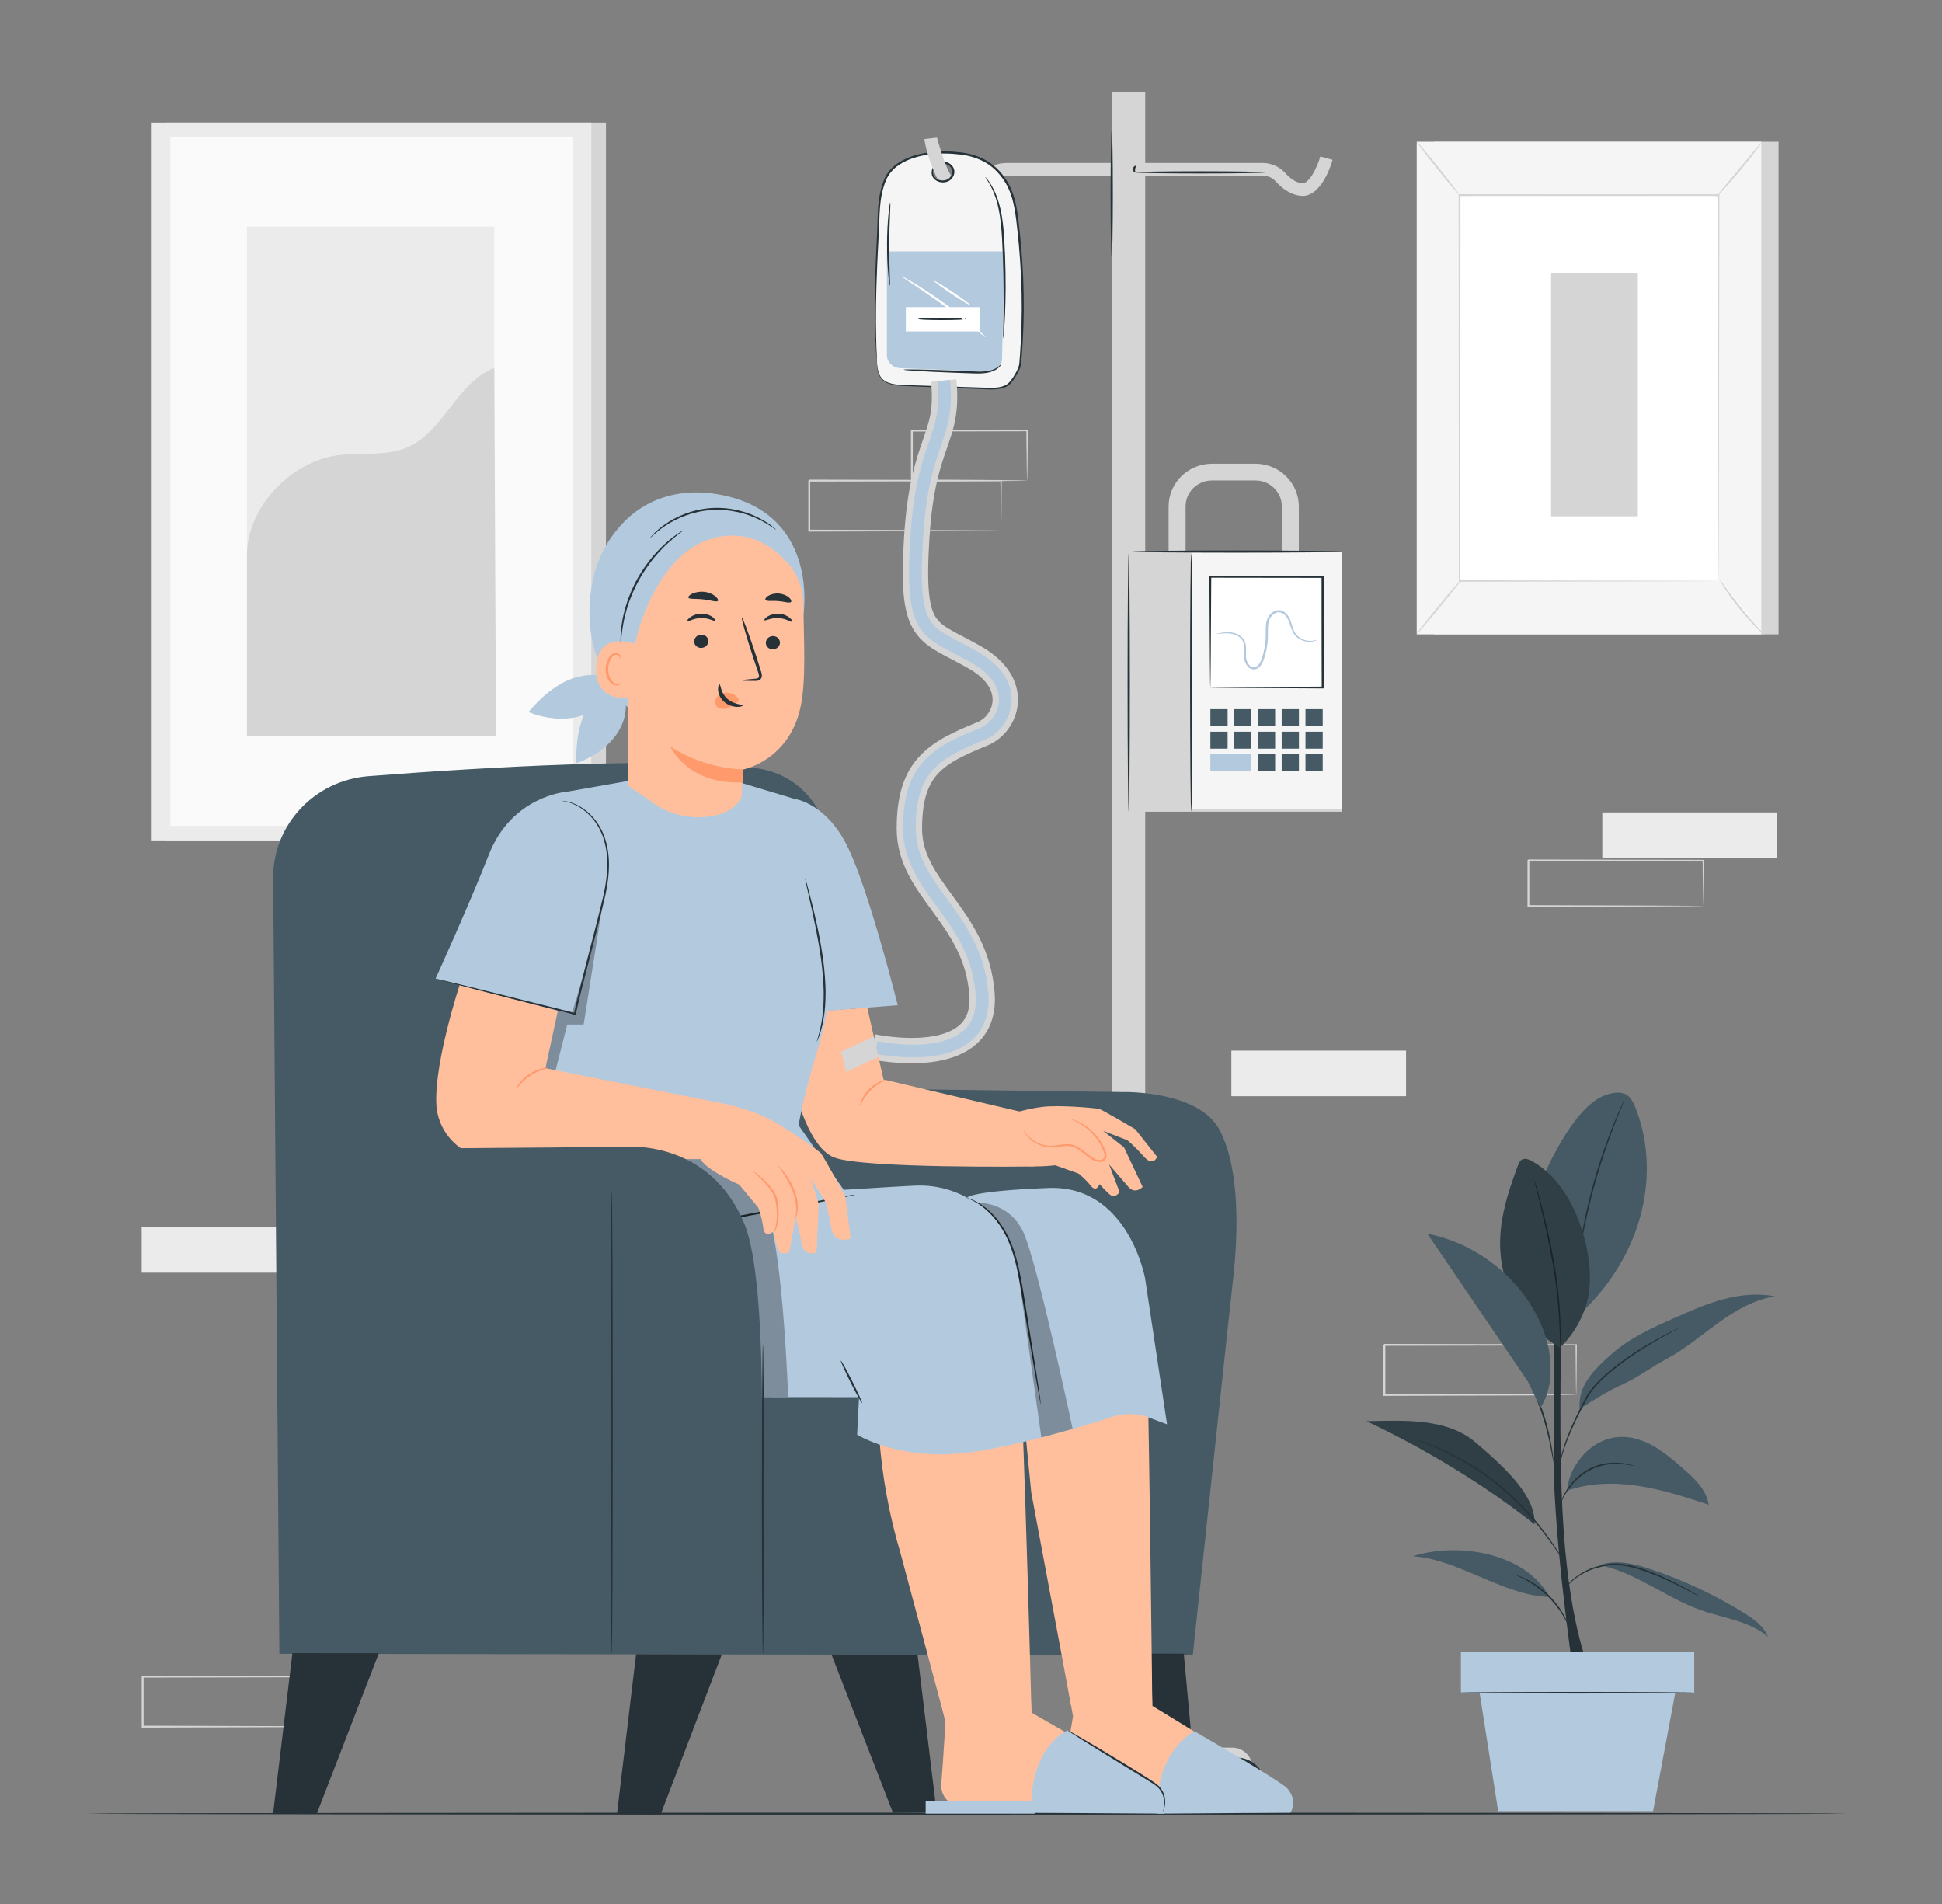 <svg width="153" height="150" viewBox="0 0 153 150" fill="none" xmlns="http://www.w3.org/2000/svg">
<rect x="0" y="0" width="153" height="150" fill="#808080" stroke="none"/>
<path d="M124.182 109.893C124.179 109.89 124.179 109.866 124.175 109.821C124.175 109.767 124.172 109.701 124.169 109.62C124.166 109.434 124.163 109.176 124.157 108.843C124.151 108.162 124.142 107.184 124.13 105.951L124.175 105.996C120.726 106.002 115.239 106.014 109.068 106.026C109.101 105.993 108.988 106.101 109.144 105.951V105.954V105.957V105.966V105.981V106.014V106.077V106.203V106.455C109.144 106.623 109.144 106.791 109.144 106.959C109.144 107.292 109.144 107.625 109.144 107.955C109.144 108.612 109.144 109.26 109.144 109.893L109.068 109.818C113.371 109.83 117.134 109.842 119.835 109.851C121.179 109.86 122.259 109.866 123.014 109.872C123.382 109.875 123.668 109.878 123.874 109.881C123.966 109.884 124.042 109.884 124.099 109.887C124.154 109.89 124.182 109.893 124.182 109.893C124.185 109.896 124.16 109.896 124.112 109.899C124.057 109.899 123.984 109.902 123.896 109.905C123.695 109.908 123.412 109.911 123.053 109.914C122.305 109.92 121.231 109.926 119.893 109.935C117.18 109.944 113.396 109.956 109.074 109.968H108.998V109.893C108.998 109.26 108.998 108.612 108.998 107.955C108.998 107.625 108.998 107.295 108.998 106.959C108.998 106.791 108.998 106.623 108.998 106.455V106.203V106.077V106.014V105.981V105.966V105.957V105.954V105.951C109.153 105.798 109.04 105.909 109.077 105.876C115.248 105.888 120.735 105.9 124.185 105.906H124.233V105.951C124.221 107.196 124.212 108.183 124.206 108.87C124.2 109.197 124.197 109.452 124.194 109.635C124.191 109.716 124.191 109.779 124.188 109.83C124.185 109.875 124.185 109.896 124.182 109.893Z" fill="#D5D5D5"/>
<path d="M26.349 136.032C26.346 136.029 26.346 136.005 26.343 135.96C26.343 135.906 26.339 135.84 26.336 135.759C26.333 135.573 26.33 135.315 26.324 134.982C26.318 134.301 26.309 133.323 26.297 132.09L26.343 132.135C22.893 132.141 17.406 132.153 11.235 132.165C11.268 132.132 11.155 132.24 11.311 132.09V132.093V132.096V132.105V132.12V132.153V132.216V132.342V132.594C11.311 132.762 11.311 132.93 11.311 133.098C11.311 133.431 11.311 133.764 11.311 134.094C11.311 134.751 11.311 135.399 11.311 136.032L11.235 135.957C15.539 135.972 19.301 135.981 22.002 135.99C23.346 135.999 24.426 136.005 25.181 136.011C25.549 136.014 25.834 136.017 26.041 136.02C26.133 136.023 26.209 136.023 26.266 136.026C26.321 136.029 26.346 136.029 26.349 136.032C26.352 136.035 26.327 136.035 26.279 136.038C26.224 136.038 26.151 136.041 26.063 136.044C25.862 136.047 25.579 136.05 25.22 136.053C24.469 136.059 23.398 136.065 22.06 136.074C19.347 136.083 15.563 136.095 11.241 136.107H11.165V136.032C11.165 135.399 11.165 134.751 11.165 134.094C11.165 133.764 11.165 133.434 11.165 133.098C11.165 132.93 11.165 132.762 11.165 132.594V132.342V132.216V132.153V132.12V132.105V132.096V132.093V132.09C11.32 131.937 11.207 132.048 11.244 132.015C17.415 132.027 22.902 132.039 26.352 132.045H26.4V132.09C26.388 133.335 26.379 134.322 26.373 135.009C26.367 135.336 26.364 135.591 26.361 135.774C26.358 135.855 26.358 135.918 26.355 135.969C26.352 136.011 26.349 136.032 26.349 136.032Z" fill="#D5D5D5"/>
<path d="M78.87 41.805C78.867 41.802 78.867 41.778 78.864 41.733C78.864 41.679 78.86 41.613 78.857 41.532C78.854 41.346 78.851 41.088 78.845 40.755C78.839 40.074 78.83 39.096 78.818 37.863L78.864 37.908C75.414 37.914 69.927 37.926 63.755 37.938C63.789 37.905 63.676 38.013 63.831 37.863V37.866V37.869V37.878V37.893V37.926V37.989V38.115V38.367C63.831 38.535 63.831 38.703 63.831 38.871C63.831 39.204 63.831 39.537 63.831 39.867C63.831 40.524 63.831 41.172 63.831 41.805L63.755 41.73C68.059 41.745 71.822 41.754 74.523 41.763C75.867 41.772 76.947 41.778 77.701 41.784C78.07 41.787 78.356 41.79 78.562 41.793C78.654 41.796 78.73 41.796 78.787 41.799C78.842 41.802 78.87 41.802 78.87 41.805C78.873 41.808 78.848 41.808 78.8 41.811C78.745 41.811 78.672 41.814 78.584 41.817C78.383 41.82 78.1 41.823 77.741 41.826C76.993 41.832 75.919 41.838 74.581 41.847C71.868 41.856 68.084 41.868 63.762 41.88H63.685V41.805C63.685 41.172 63.685 40.524 63.685 39.867C63.685 39.537 63.685 39.207 63.685 38.871C63.685 38.703 63.685 38.535 63.685 38.367V38.115V37.989V37.926V37.893V37.878V37.869V37.866V37.863C63.841 37.71 63.728 37.821 63.765 37.788C69.936 37.8 75.423 37.812 78.873 37.818H78.921V37.863C78.909 39.108 78.9 40.095 78.894 40.782C78.888 41.109 78.885 41.364 78.882 41.547C78.879 41.628 78.879 41.691 78.876 41.742C78.873 41.784 78.873 41.805 78.87 41.805Z" fill="#D5D5D5"/>
<path d="M80.919 37.863C80.916 37.86 80.916 37.836 80.913 37.788C80.91 37.731 80.91 37.662 80.907 37.578C80.904 37.383 80.898 37.119 80.892 36.789C80.886 36.099 80.874 35.121 80.862 33.921L80.916 33.975C78.565 33.981 75.365 33.987 71.837 33.996C71.767 34.065 71.931 33.903 71.913 33.921V33.924V33.927V33.936V33.951V33.984V34.05V34.179V34.437C71.913 34.608 71.913 34.779 71.913 34.947C71.913 35.286 71.913 35.622 71.913 35.949C71.913 36.609 71.91 37.248 71.91 37.86L71.837 37.788C74.459 37.803 76.713 37.815 78.331 37.821C79.128 37.83 79.767 37.836 80.223 37.842C80.436 37.845 80.603 37.848 80.734 37.851C80.853 37.857 80.916 37.86 80.919 37.863C80.922 37.866 80.865 37.869 80.755 37.872C80.63 37.875 80.466 37.878 80.259 37.881C79.809 37.887 79.174 37.893 78.386 37.902C76.755 37.911 74.483 37.923 71.843 37.935H71.77V37.863C71.77 37.251 71.767 36.612 71.767 35.952C71.767 35.622 71.767 35.286 71.767 34.95C71.767 34.782 71.767 34.611 71.767 34.44V34.182V34.053V33.987V33.954V33.939V33.93V33.927V33.924C71.749 33.939 71.913 33.78 71.846 33.849C75.371 33.858 78.571 33.864 80.925 33.87H80.98V33.924C80.968 35.139 80.959 36.126 80.95 36.825C80.944 37.152 80.941 37.413 80.935 37.602C80.925 37.776 80.922 37.866 80.919 37.863Z" fill="#D5D5D5"/>
<path d="M24.926 96.672H11.162V100.263H24.926V96.672Z" fill="#EBEBEB"/>
<path d="M110.777 82.77H97.013V86.361H110.777V82.77Z" fill="#EBEBEB"/>
<path d="M47.741 9.66H13.102V66.21H47.741V9.66Z" fill="#D5D5D5"/>
<path d="M46.588 9.66H11.95V66.21H46.588V9.66Z" fill="#EBEBEB"/>
<path d="M45.113 10.806H13.425V65.064H45.113V10.806Z" fill="#FAFAFA"/>
<path d="M38.941 17.856H19.456V58.014H38.941V17.856Z" fill="#EBEBEB"/>
<path d="M19.456 43.803C19.411 40.053 22.83 36.39 26.598 35.865C28.393 35.616 30.303 35.967 31.979 35.289C34.975 34.077 35.927 30.153 38.941 28.989L39.078 58.014H19.456V43.803Z" fill="#D5D5D5"/>
<path d="M140.123 11.169H112.976V49.977H140.123V11.169Z" fill="#D5D5D5"/>
<path d="M138.763 11.169H111.616V49.977H138.763V11.169Z" fill="#F5F5F5"/>
<path d="M135.39 15.372H114.989V45.774H135.39V15.372Z" fill="white"/>
<path d="M135.39 45.774C135.39 45.774 135.387 45.723 135.387 45.624C135.387 45.525 135.384 45.381 135.384 45.192C135.381 44.811 135.378 44.25 135.375 43.524C135.372 42.066 135.366 39.945 135.356 37.26C135.347 31.899 135.338 24.309 135.323 15.369L135.39 15.435C129.157 15.438 122.25 15.438 114.992 15.441H114.989L115.062 15.369C115.056 26.838 115.05 37.413 115.047 45.771L114.989 45.714C121.204 45.726 126.295 45.738 129.839 45.744C131.612 45.75 132.996 45.756 133.942 45.759C134.41 45.762 134.772 45.765 135.019 45.765C135.262 45.771 135.39 45.774 135.39 45.774C135.39 45.774 135.271 45.777 135.031 45.78C134.788 45.783 134.429 45.783 133.966 45.786C133.023 45.789 131.643 45.795 129.878 45.801C126.326 45.807 121.222 45.819 114.992 45.831H114.935V45.774C114.932 37.416 114.926 26.841 114.919 15.372V15.3H114.992H114.995C122.256 15.303 129.161 15.303 135.393 15.306H135.46V15.372C135.448 24.33 135.435 31.935 135.426 37.308C135.417 39.984 135.411 42.102 135.408 43.557C135.405 44.277 135.402 44.832 135.399 45.21C135.396 45.393 135.396 45.534 135.396 45.633C135.393 45.729 135.39 45.774 135.39 45.774Z" fill="#D5D5D5"/>
<path d="M138.839 11.169C138.854 11.181 138.672 11.445 138.355 11.862C138.039 12.279 137.592 12.843 137.081 13.455C136.57 14.067 136.092 14.61 135.74 14.994C135.387 15.378 135.159 15.609 135.143 15.594C135.128 15.582 135.329 15.327 135.66 14.925C136.025 14.49 136.473 13.953 136.968 13.362C137.464 12.768 137.911 12.234 138.273 11.796C138.611 11.4 138.824 11.157 138.839 11.169Z" fill="#D5D5D5"/>
<path d="M135.493 45.675C136.506 47.265 137.701 48.741 139.052 50.064L135.493 45.675Z" fill="white"/>
<path d="M139.052 50.064C139.04 50.076 138.796 49.869 138.431 49.506C138.066 49.143 137.583 48.621 137.09 48.012C136.597 47.403 136.187 46.824 135.907 46.392C135.627 45.96 135.478 45.684 135.493 45.672C135.511 45.66 135.694 45.918 135.995 46.335C136.293 46.749 136.716 47.316 137.206 47.922C137.695 48.528 138.164 49.056 138.508 49.434C138.851 49.818 139.067 50.049 139.052 50.064Z" fill="#D5D5D5"/>
<path d="M111.613 49.947C112.8 48.504 113.983 47.061 115.169 45.621L111.613 49.947Z" fill="white"/>
<path d="M115.169 45.621C115.199 45.645 114.43 46.635 113.447 47.829C112.465 49.023 111.644 49.971 111.613 49.947C111.583 49.923 112.352 48.933 113.335 47.739C114.314 46.542 115.138 45.594 115.169 45.621Z" fill="#D5D5D5"/>
<path d="M111.616 11.169C111.649 11.145 112.422 12.054 113.34 13.203C114.262 14.352 114.983 15.303 114.949 15.327C114.919 15.351 114.143 14.442 113.225 13.293C112.306 12.144 111.585 11.193 111.616 11.169Z" fill="#D5D5D5"/>
<path d="M129.036 21.546H122.204V40.677H129.036V21.546Z" fill="#D5D5D5"/>
<path d="M140.001 64.005H126.237V67.596H140.001V64.005Z" fill="#EBEBEB"/>
<path d="M134.179 71.379C134.179 71.379 134.176 71.355 134.176 71.313C134.176 71.265 134.173 71.205 134.173 71.13C134.17 70.962 134.167 70.725 134.164 70.422C134.158 69.801 134.152 68.91 134.14 67.788L134.182 67.83C131.04 67.836 126.043 67.845 120.419 67.857C120.449 67.827 120.349 67.926 120.489 67.788V67.791V67.794V67.8V67.815V67.845V67.902V68.016V68.247C120.489 68.4 120.489 68.553 120.489 68.706C120.489 69.009 120.489 69.312 120.489 69.612C120.489 70.212 120.489 70.8 120.489 71.379L120.419 71.31C124.34 71.322 127.767 71.334 130.228 71.34C131.454 71.349 132.436 71.355 133.124 71.358C133.458 71.361 133.72 71.364 133.906 71.367C133.991 71.37 134.058 71.37 134.109 71.37C134.155 71.376 134.179 71.379 134.179 71.379C134.179 71.379 134.158 71.382 134.115 71.382C134.064 71.382 134 71.385 133.918 71.385C133.735 71.388 133.477 71.391 133.148 71.394C132.464 71.4 131.487 71.406 130.268 71.412C127.795 71.421 124.349 71.43 120.413 71.442H120.343V71.373C120.343 70.794 120.343 70.206 120.343 69.606C120.343 69.306 120.343 69.003 120.343 68.7C120.343 68.547 120.343 68.394 120.343 68.241V68.01V67.896V67.839V67.809V67.794V67.788V67.785V67.782C120.483 67.644 120.382 67.743 120.413 67.713C126.034 67.725 131.034 67.734 134.176 67.74H134.219V67.782C134.21 68.916 134.201 69.816 134.195 70.443C134.191 70.74 134.185 70.974 134.185 71.139C134.182 71.211 134.182 71.271 134.182 71.316C134.182 71.361 134.182 71.382 134.179 71.379Z" fill="#D5D5D5"/>
<path d="M145.494 142.884C145.494 142.926 114.457 142.962 76.184 142.962C37.895 142.962 6.867 142.926 6.867 142.884C6.867 142.842 37.895 142.806 76.184 142.806C114.46 142.806 145.494 142.839 145.494 142.884Z" fill="#263238"/>
<path d="M123.917 131.529C123.917 131.529 122.262 120.303 122.399 113.772C122.536 107.241 122.39 99.894 122.39 99.894H123.153C123.153 99.894 122.636 112.857 123.199 120.675C123.761 128.487 125.24 131.526 125.24 131.526H123.917" fill="#263238"/>
<path d="M128.847 87.264C128.695 86.88 128.507 86.481 128.154 86.259C127.67 85.956 127.035 86.082 126.496 86.271C124.191 87.075 122.15 91.314 121.216 93.543L124.276 103.713C129.796 98.661 130.754 92.031 128.847 87.264Z" fill="#455A64"/>
<path d="M127.974 86.673C127.977 86.676 127.962 86.721 127.929 86.805C127.889 86.901 127.841 87.024 127.78 87.177C127.646 87.498 127.457 87.963 127.232 88.539C126.782 89.694 126.207 91.308 125.693 93.126C125.182 94.947 124.829 96.621 124.613 97.839C124.504 98.448 124.422 98.943 124.37 99.285C124.343 99.444 124.321 99.576 124.306 99.678C124.291 99.768 124.279 99.816 124.276 99.813C124.273 99.813 124.273 99.765 124.282 99.675C124.294 99.57 124.306 99.438 124.324 99.279C124.361 98.934 124.431 98.436 124.528 97.824C124.723 96.6 125.064 94.917 125.575 93.09C126.089 91.266 126.679 89.652 127.15 88.503C127.387 87.927 127.588 87.468 127.734 87.153C127.804 87.006 127.862 86.886 127.904 86.793C127.947 86.715 127.971 86.67 127.974 86.673Z" fill="#263238"/>
<path d="M122.913 106.152C120.045 104.589 118.353 101.649 118.198 98.421C118.089 96.165 118.791 93.951 119.588 91.833C119.658 91.65 119.74 91.452 119.914 91.356C120.154 91.221 120.455 91.341 120.696 91.476C122.779 92.646 124.041 94.878 124.714 97.149C125.161 98.661 125.392 100.254 125.185 101.814C124.978 103.371 124.072 105.069 122.913 106.152Z" fill="#455A64"/>
<path d="M122.913 106.152C122.91 106.152 122.904 106.104 122.901 106.017C122.898 105.915 122.898 105.786 122.895 105.627C122.895 105.288 122.88 104.799 122.852 104.193C122.798 102.984 122.636 101.316 122.32 99.495C122.001 97.674 121.614 96.042 121.331 94.863C121.192 94.287 121.076 93.813 120.991 93.468C120.954 93.315 120.927 93.189 120.903 93.087C120.884 93 120.875 92.952 120.881 92.952C120.884 92.952 120.903 92.994 120.927 93.081C120.957 93.18 120.994 93.303 121.039 93.456C121.134 93.783 121.265 94.257 121.417 94.842C121.724 96.015 122.125 97.647 122.442 99.474C122.758 101.301 122.907 102.975 122.937 104.19C122.956 104.796 122.956 105.288 122.94 105.627C122.934 105.786 122.928 105.915 122.925 106.017C122.922 106.104 122.919 106.152 122.913 106.152Z" fill="#263238"/>
<g opacity="0.3">
<path d="M122.913 106.152C120.045 104.589 118.353 101.649 118.198 98.421C118.089 96.165 118.791 93.951 119.588 91.833C119.658 91.65 119.74 91.452 119.914 91.356C120.154 91.221 120.455 91.341 120.696 91.476C122.779 92.646 124.041 94.878 124.714 97.149C125.161 98.661 125.392 100.254 125.185 101.814C124.978 103.371 124.072 105.069 122.913 106.152Z" fill="black"/>
</g>
<path d="M126.149 123.327C128.972 123.939 131.296 125.901 134.018 126.858C135.819 127.491 137.857 127.713 139.295 128.955C138.952 128.094 138.131 127.524 137.337 127.032C135.098 125.652 132.698 124.524 130.204 123.672C128.923 123.237 127.533 122.871 126.229 123.231" fill="#455A64"/>
<path d="M122.071 125.808C118.536 125.751 114.813 122.784 111.294 122.607C114.974 121.431 120.249 122.391 122.071 125.808Z" fill="#455A64"/>
<path d="M123.452 117.444C125.246 116.805 127.217 116.775 129.103 117.066C130.989 117.354 132.811 117.951 134.621 118.545C134.438 117.336 133.447 116.427 132.513 115.62C131.81 115.014 131.104 114.405 130.298 113.94C129.492 113.475 128.574 113.163 127.64 113.202C126.515 113.25 125.444 113.82 124.708 114.66C123.969 115.497 123.573 116.34 123.452 117.444Z" fill="#455A64"/>
<path d="M116.194 113.592C113.968 111.717 110.597 111.9 107.674 111.966C112.17 114.087 117.015 116.994 120.89 120.087C121.009 118.05 119.008 115.959 116.194 113.592Z" fill="#455A64"/>
<g opacity="0.3">
<path d="M116.194 113.592C113.968 111.717 110.597 111.9 107.674 111.966C112.17 114.087 117.015 116.994 120.89 120.087C121.009 118.05 119.008 115.959 116.194 113.592Z" fill="black"/>
</g>
<path d="M124.452 111.006C125.572 110.271 126.703 109.569 127.874 109.044C129.045 108.519 130.137 107.682 131.269 107.079C132.735 106.296 134.006 105.207 135.354 104.235C136.701 103.263 138.179 102.387 139.828 102.129C138.483 101.856 137.081 102.006 135.758 102.36C134.435 102.717 133.179 103.275 131.926 103.83C130.189 104.601 128.425 105.393 127.004 106.644C125.584 107.898 124.3 109.134 124.452 111.006Z" fill="#455A64"/>
<path d="M133.954 125.808C133.951 125.811 133.915 125.796 133.842 125.76C133.76 125.718 133.656 125.664 133.534 125.601C133.267 125.46 132.887 125.253 132.406 125.016C132.169 124.893 131.904 124.761 131.618 124.629C131.335 124.491 131.025 124.353 130.7 124.215C130.046 123.939 129.319 123.654 128.522 123.468C127.728 123.276 126.94 123.234 126.253 123.411C125.906 123.492 125.58 123.576 125.292 123.693C125 123.81 124.741 123.945 124.516 124.086C124.063 124.368 123.746 124.665 123.543 124.881C123.339 125.097 123.238 125.229 123.229 125.223C123.226 125.22 123.248 125.184 123.293 125.121C123.339 125.055 123.409 124.962 123.506 124.848C123.701 124.62 124.014 124.308 124.47 124.011C124.698 123.864 124.96 123.72 125.255 123.597C125.55 123.471 125.882 123.384 126.228 123.297C126.928 123.108 127.749 123.147 128.552 123.345C129.358 123.534 130.091 123.828 130.745 124.11C131.071 124.254 131.381 124.395 131.664 124.536C131.95 124.674 132.211 124.809 132.449 124.938C132.926 125.187 133.303 125.406 133.562 125.559C133.68 125.631 133.778 125.688 133.86 125.736C133.924 125.778 133.957 125.802 133.954 125.808Z" fill="#263238"/>
<path d="M119.433 124.08C119.436 124.071 119.515 124.095 119.655 124.143C119.795 124.191 119.993 124.272 120.23 124.389C120.705 124.62 121.331 125.016 121.918 125.571C122.505 126.129 122.928 126.729 123.184 127.188C123.311 127.419 123.403 127.608 123.457 127.746C123.512 127.881 123.54 127.959 123.53 127.962C123.509 127.971 123.378 127.677 123.108 127.233C122.837 126.789 122.408 126.21 121.833 125.661C121.255 125.115 120.65 124.716 120.191 124.467C119.728 124.218 119.424 124.101 119.433 124.08Z" fill="#263238"/>
<path d="M111.61 113.418C111.61 113.415 111.665 113.43 111.762 113.463C111.872 113.502 112.012 113.55 112.185 113.613C112.374 113.682 112.596 113.763 112.854 113.856C113.116 113.952 113.399 114.093 113.718 114.231C114.99 114.801 116.684 115.761 118.32 117.123C119.126 117.816 119.856 118.521 120.468 119.208C121.076 119.898 121.59 120.546 121.992 121.11C122.396 121.674 122.7 122.145 122.91 122.469C123.011 122.622 123.09 122.745 123.153 122.844C123.208 122.931 123.236 122.976 123.233 122.979C123.23 122.982 123.196 122.94 123.132 122.859C123.071 122.778 122.98 122.655 122.871 122.499C122.649 122.181 122.332 121.722 121.919 121.164C121.511 120.606 120.991 119.967 120.379 119.286C119.768 118.605 119.041 117.909 118.238 117.219C116.614 115.863 114.938 114.9 113.679 114.312C113.362 114.168 113.083 114.021 112.824 113.922C112.572 113.82 112.349 113.733 112.164 113.661C111.994 113.592 111.857 113.535 111.747 113.49C111.659 113.445 111.61 113.421 111.61 113.418Z" fill="#263238"/>
<path d="M128.756 115.482C128.753 115.491 128.653 115.476 128.473 115.446C128.376 115.428 128.27 115.41 128.148 115.386C128.02 115.362 127.874 115.362 127.713 115.344C127.077 115.299 126.153 115.35 125.283 115.818C124.845 116.037 124.477 116.331 124.179 116.628C123.874 116.922 123.643 117.228 123.467 117.495C123.111 118.029 123.001 118.416 122.98 118.41C122.974 118.407 122.992 118.311 123.053 118.137C123.117 117.969 123.217 117.723 123.391 117.447C123.558 117.168 123.786 116.85 124.093 116.547C124.398 116.241 124.772 115.935 125.222 115.707C126.116 115.227 127.074 115.188 127.719 115.257C127.88 115.278 128.029 115.287 128.157 115.317C128.276 115.347 128.385 115.374 128.479 115.398C128.662 115.446 128.756 115.476 128.756 115.482Z" fill="#263238"/>
<path d="M132.309 104.613C132.312 104.616 132.263 104.646 132.175 104.694C132.075 104.748 131.944 104.82 131.78 104.904C131.436 105.087 130.943 105.354 130.344 105.705C129.748 106.059 129.045 106.491 128.297 107.019C127.552 107.547 126.749 108.162 126.01 108.909C125.645 109.284 125.31 109.677 125.076 110.103C124.845 110.541 124.623 110.964 124.419 111.372C124.011 112.185 123.677 112.935 123.436 113.577C123.196 114.222 123.047 114.756 122.959 115.131C122.867 115.503 122.837 115.716 122.822 115.713C122.819 115.713 122.822 115.659 122.837 115.56C122.849 115.458 122.871 115.311 122.91 115.122C122.983 114.744 123.123 114.201 123.351 113.55C123.582 112.899 123.908 112.143 124.312 111.324C124.513 110.913 124.732 110.49 124.963 110.049C125.207 109.602 125.547 109.206 125.918 108.825C126.667 108.069 127.476 107.454 128.227 106.929C128.981 106.404 129.693 105.978 130.298 105.633C130.907 105.294 131.405 105.036 131.755 104.865C131.923 104.787 132.056 104.724 132.16 104.673C132.257 104.628 132.306 104.607 132.309 104.613Z" fill="#263238"/>
<path d="M122.396 115.17C122.387 115.17 122.362 115.065 122.326 114.876C122.283 114.66 122.231 114.39 122.171 114.069C122.037 113.391 121.83 112.455 121.501 111.453C121.176 110.448 120.781 109.575 120.492 108.945C120.355 108.648 120.239 108.399 120.148 108.198C120.069 108.021 120.026 107.922 120.035 107.919C120.045 107.916 120.099 108.009 120.194 108.177C120.288 108.348 120.419 108.597 120.574 108.906C120.884 109.527 121.295 110.403 121.623 111.414C121.955 112.425 122.146 113.367 122.259 114.054C122.314 114.396 122.353 114.675 122.374 114.867C122.396 115.062 122.402 115.167 122.396 115.17Z" fill="#263238"/>
<path d="M122.14 107.238C122.052 105.921 121.617 104.64 120.991 103.473C119.275 100.272 116.051 97.902 112.453 97.191C115.087 101.064 117.724 104.94 120.358 108.813L121.38 110.886C122.073 109.761 122.229 108.555 122.14 107.238Z" fill="#455A64"/>
<path d="M133.48 130.14H115.096V133.353H133.48V130.14Z" fill="#B3C9DE"/>
<path d="M116.468 132.717L118.034 142.686H130.237L132.105 132.717H116.468Z" fill="#B3C9DE"/>
<path d="M133.467 133.356C133.467 133.392 129.322 133.419 124.209 133.419C119.093 133.419 114.947 133.389 114.947 133.356C114.947 133.32 119.093 133.293 124.209 133.293C129.322 133.293 133.467 133.323 133.467 133.356Z" fill="#263238"/>
<path d="M102.619 15.435C102.57 15.435 102.522 15.432 102.473 15.426C101.795 15.357 101.122 14.967 100.523 14.304C100.253 14.004 99.863 13.83 99.459 13.83H79.302C78.854 13.83 78.426 14.001 78.091 14.31C77.553 14.808 76.722 15.399 75.828 15.399C74.697 15.399 73.881 14.403 73.577 13.416L74.538 13.128C74.697 13.644 75.171 14.409 75.831 14.409C76.272 14.409 76.832 14.118 77.407 13.587C77.927 13.107 78.602 12.84 79.305 12.84H99.462C100.152 12.84 100.815 13.134 101.275 13.647C101.573 13.98 102.044 14.388 102.579 14.442C103.115 14.496 103.763 13.251 104.021 12.33L104.988 12.594C104.903 12.894 104.149 15.435 102.619 15.435Z" fill="#D5D5D5"/>
<path d="M87.607 137.678H90.226L90.226 7.22H87.607L87.607 137.678Z" fill="#D5D5D5"/>
<path d="M78.386 139.251H98.668C98.668 138.381 97.953 137.679 97.074 137.679H79.983C79.1 137.676 78.386 138.381 78.386 139.251Z" fill="#D5D5D5"/>
<path d="M95.164 140.7C95.164 141.936 96.18 142.935 97.43 142.935C98.683 142.935 99.696 141.933 99.696 140.7C99.696 139.467 98.68 138.465 97.43 138.465C96.18 138.465 95.164 139.464 95.164 140.7Z" fill="#263238"/>
<path d="M78.919 142.9C80.154 142.703 80.994 141.556 80.794 140.337C80.594 139.119 79.43 138.291 78.195 138.488C76.96 138.685 76.12 139.833 76.32 141.051C76.52 142.27 77.684 143.098 78.919 142.9Z" fill="#263238"/>
<path d="M88.915 142.914C90.148 142.705 90.977 141.55 90.765 140.333C90.553 139.116 89.382 138.299 88.148 138.508C86.915 138.717 86.087 139.872 86.298 141.089C86.51 142.306 87.681 143.123 88.915 142.914Z" fill="#263238"/>
<path d="M89.378 13.581C89.378 13.533 91.693 13.494 94.546 13.494C97.402 13.494 99.714 13.533 99.714 13.581C99.714 13.629 97.399 13.668 94.546 13.668C91.69 13.668 89.378 13.629 89.378 13.581Z" fill="#263238"/>
<path d="M89.424 13.557C89.397 13.599 89.233 13.497 89.26 13.287C89.296 13.08 89.485 13.029 89.497 13.077C89.518 13.119 89.445 13.203 89.43 13.314C89.412 13.422 89.458 13.524 89.424 13.557Z" fill="#263238"/>
<path d="M87.587 20.316C87.539 20.316 87.499 18.06 87.499 15.276C87.499 12.492 87.539 10.236 87.587 10.236C87.636 10.236 87.675 12.492 87.675 15.276C87.672 18.057 87.633 20.316 87.587 20.316Z" fill="#263238"/>
<path d="M102.327 45.315H92.068V39.903C92.068 38.046 93.601 36.534 95.484 36.534H98.912C100.794 36.534 102.327 38.046 102.327 39.903V45.315ZM93.406 43.995H100.989V39.9C100.989 38.769 100.058 37.851 98.912 37.851H95.484C94.337 37.851 93.406 38.769 93.406 39.9V43.995Z" fill="#D5D5D5"/>
<path d="M88.926 63.95H105.704V43.457H88.926V63.95Z" fill="#D5D5D5"/>
<path d="M93.854 63.765H105.707V43.455H93.854V63.765Z" fill="#F5F5F5"/>
<path d="M104.21 45.438H95.356V54.171H104.21V45.438Z" fill="white"/>
<path d="M95.356 54.168C95.353 54.171 95.35 54.12 95.347 54.015C95.344 53.898 95.341 53.748 95.338 53.556C95.332 53.136 95.325 52.542 95.319 51.789C95.31 50.241 95.298 48.054 95.28 45.435V45.36H95.356C97.932 45.357 100.968 45.354 104.207 45.348C104.189 45.33 104.371 45.51 104.295 45.435V45.438V45.444V45.453V45.471V45.507V45.582V45.732V46.029C104.295 46.227 104.295 46.425 104.295 46.62C104.295 47.013 104.295 47.403 104.295 47.787C104.295 48.558 104.292 49.311 104.292 50.043C104.289 51.507 104.286 52.893 104.283 54.162V54.237H104.207C101.552 54.222 99.334 54.207 97.765 54.198C97.004 54.189 96.402 54.183 95.973 54.18C95.779 54.177 95.624 54.174 95.508 54.171C95.407 54.174 95.356 54.171 95.356 54.168C95.359 54.165 95.417 54.162 95.526 54.159C95.648 54.156 95.806 54.153 96.007 54.15C96.439 54.144 97.047 54.138 97.814 54.132C99.371 54.123 101.573 54.111 104.207 54.093L104.131 54.168C104.128 52.899 104.125 51.516 104.122 50.049C104.122 49.317 104.119 48.561 104.119 47.793C104.119 47.409 104.119 47.019 104.119 46.626C104.119 46.431 104.119 46.233 104.119 46.035V45.738V45.588V45.513V45.477V45.459V45.45V45.444V45.441C104.04 45.363 104.225 45.543 104.204 45.525C100.965 45.522 97.929 45.516 95.353 45.513L95.429 45.438C95.414 48.039 95.398 50.208 95.389 51.744C95.38 52.5 95.374 53.103 95.371 53.526C95.368 53.724 95.365 53.883 95.362 54C95.362 54.108 95.359 54.165 95.356 54.168Z" fill="#263238"/>
<path d="M89.214 43.455C89.214 43.407 92.895 43.368 97.436 43.368C101.977 43.368 105.658 43.407 105.658 43.455C105.658 43.503 101.977 43.542 97.436 43.542C92.898 43.542 89.214 43.503 89.214 43.455Z" fill="#263238"/>
<path d="M88.926 63.948C88.877 63.948 88.837 59.394 88.837 53.778C88.837 48.159 88.877 43.608 88.926 43.608C88.974 43.608 89.014 48.159 89.014 53.778C89.014 59.394 88.974 63.948 88.926 63.948Z" fill="#263238"/>
<path d="M93.85 63.948C93.801 63.948 93.762 59.394 93.762 53.778C93.762 48.159 93.801 43.608 93.85 43.608C93.899 43.608 93.938 48.159 93.938 53.778C93.938 59.394 93.899 63.948 93.85 63.948Z" fill="#263238"/>
<path d="M102.852 57.208H104.209V55.87H102.852V57.208Z" fill="#455A64"/>
<path d="M100.976 57.208H102.335V55.87H100.976V57.208Z" fill="#455A64"/>
<path d="M99.105 57.208H100.461V55.87H99.105V57.208Z" fill="#455A64"/>
<path d="M97.231 57.208H98.587V55.87H97.231V57.208Z" fill="#455A64"/>
<path d="M95.36 57.208H96.717V55.87H95.36V57.208Z" fill="#455A64"/>
<path d="M102.852 58.983H104.209V57.645H102.852V58.983Z" fill="#455A64"/>
<path d="M100.976 58.983H102.335V57.645H100.976V58.983Z" fill="#455A64"/>
<path d="M99.105 58.983H100.461V57.645H99.105V58.983Z" fill="#455A64"/>
<path d="M97.231 58.983H98.587V57.645H97.231V58.983Z" fill="#455A64"/>
<path d="M95.36 58.983H96.717V57.645H95.36V58.983Z" fill="#455A64"/>
<path d="M102.852 60.757H104.209V59.419H102.852V60.757Z" fill="#455A64"/>
<path d="M100.976 60.757H102.335V59.419H100.976V60.757Z" fill="#455A64"/>
<path d="M99.105 60.757H100.461V59.419H99.105V60.757Z" fill="#455A64"/>
<path d="M95.358 60.757H98.591V59.419H95.358V60.757Z" fill="#B3C9DE"/>
<path d="M95.8 49.947C95.8 49.941 95.849 49.926 95.946 49.905C96.043 49.884 96.183 49.854 96.372 49.83C96.557 49.809 96.791 49.788 97.059 49.83C97.324 49.875 97.634 49.983 97.877 50.241C97.999 50.367 98.087 50.538 98.13 50.721C98.172 50.907 98.172 51.099 98.169 51.294C98.166 51.486 98.151 51.69 98.181 51.876C98.215 52.065 98.294 52.26 98.428 52.404C98.559 52.551 98.765 52.614 98.948 52.53C99.127 52.449 99.258 52.257 99.346 52.053C99.514 51.627 99.626 51.147 99.684 50.658C99.754 50.166 99.69 49.686 99.742 49.197C99.781 48.714 100.082 48.213 100.572 48.093C100.816 48.033 101.068 48.117 101.241 48.258C101.415 48.402 101.533 48.582 101.619 48.765C101.78 49.134 101.834 49.491 101.987 49.773C102.133 50.055 102.37 50.241 102.601 50.349C102.832 50.457 103.057 50.49 103.24 50.49C103.608 50.487 103.793 50.37 103.799 50.391C103.802 50.394 103.757 50.424 103.669 50.466C103.577 50.505 103.434 50.547 103.243 50.559C103.054 50.571 102.814 50.544 102.561 50.439C102.312 50.334 102.044 50.139 101.877 49.833C101.707 49.533 101.64 49.167 101.485 48.828C101.406 48.66 101.293 48.498 101.144 48.381C100.995 48.264 100.797 48.204 100.609 48.252C100.417 48.297 100.247 48.435 100.125 48.606C100 48.78 99.939 48.993 99.912 49.221C99.864 49.671 99.927 50.175 99.857 50.682C99.797 51.189 99.687 51.672 99.505 52.125C99.404 52.347 99.264 52.575 99.015 52.686C98.769 52.803 98.464 52.701 98.309 52.518C98.148 52.338 98.066 52.122 98.029 51.906C97.999 51.687 98.017 51.486 98.023 51.294C98.048 50.913 98.005 50.556 97.783 50.325C97.573 50.091 97.287 49.977 97.038 49.929C96.785 49.881 96.557 49.89 96.375 49.899C96.01 49.926 95.803 49.959 95.8 49.947Z" fill="#B3C9DE"/>
<path d="M69.097 28.65C69.127 29.064 69.173 29.505 69.462 29.829C69.873 30.288 70.609 30.348 71.266 30.372C73.425 30.45 75.585 30.531 77.748 30.609C78.389 30.633 79.122 30.621 79.548 30.186C79.852 29.874 80.345 29.067 80.382 28.653C80.722 24.765 80.622 21.21 80.153 17.331C80.02 16.212 79.801 15.063 79.138 14.109C78.475 13.155 77.638 12.453 76.011 12.129C72.972 11.682 70.423 12.504 69.754 14.121C69.164 15.549 69.255 16.887 69.173 18.411C68.987 21.822 68.86 25.242 69.097 28.65ZM73.593 13.08C73.726 12.852 74.119 12.756 74.28 12.798C74.654 12.798 75.01 13.056 75.092 13.386C75.174 13.716 74.974 14.082 74.636 14.229C74.298 14.376 73.854 14.283 73.617 14.022C73.38 13.758 73.419 13.38 73.593 13.08Z" fill="#F5F5F5"/>
<path d="M73.593 13.08C73.605 13.086 73.574 13.149 73.541 13.269C73.51 13.386 73.471 13.566 73.538 13.764C73.599 13.959 73.805 14.139 74.076 14.196C74.344 14.259 74.681 14.19 74.873 13.941C75.068 13.704 75.068 13.377 74.897 13.176C74.736 12.966 74.484 12.87 74.28 12.861H74.274L74.265 12.858C74.064 12.822 73.86 12.903 73.757 12.96C73.644 13.023 73.605 13.086 73.593 13.08C73.583 13.077 73.605 12.996 73.717 12.903C73.833 12.822 74.012 12.708 74.295 12.735L74.28 12.732C74.52 12.726 74.818 12.822 75.022 13.071C75.126 13.194 75.195 13.362 75.192 13.539C75.192 13.716 75.126 13.893 75.01 14.037C74.77 14.349 74.35 14.424 74.043 14.34C73.726 14.268 73.48 14.034 73.422 13.791C73.361 13.551 73.428 13.356 73.477 13.239C73.532 13.128 73.583 13.074 73.593 13.08Z" fill="#263238"/>
<path d="M69.097 28.65C69.094 28.65 69.088 28.605 69.079 28.512C69.069 28.413 69.06 28.281 69.045 28.11C69.018 27.756 68.987 27.234 68.96 26.559C68.905 25.212 68.896 23.259 68.99 20.853C69.03 19.647 69.118 18.333 69.151 16.917C69.182 16.209 69.243 15.468 69.456 14.73C69.565 14.367 69.69 13.992 69.918 13.656C70.146 13.326 70.447 13.038 70.794 12.819C71.487 12.375 72.309 12.129 73.151 12.012C73.997 11.889 74.873 11.907 75.752 12.012C76.631 12.126 77.522 12.432 78.246 13.011C78.958 13.593 79.508 14.385 79.806 15.27C80.111 16.155 80.205 17.073 80.305 17.961C80.403 18.852 80.482 19.731 80.54 20.598C80.655 22.329 80.686 24.006 80.634 25.602C80.609 26.4 80.567 27.177 80.509 27.93C80.494 28.119 80.479 28.305 80.463 28.491C80.457 28.671 80.418 28.881 80.342 29.049C80.196 29.397 80.007 29.709 79.791 30C79.682 30.141 79.56 30.288 79.402 30.39C79.247 30.492 79.073 30.558 78.9 30.6C78.55 30.684 78.204 30.684 77.869 30.675C77.203 30.648 76.564 30.624 75.953 30.6C74.733 30.552 73.629 30.507 72.659 30.468C72.175 30.447 71.725 30.429 71.308 30.411C70.894 30.396 70.508 30.363 70.174 30.27C69.839 30.18 69.565 30.006 69.401 29.796C69.237 29.583 69.179 29.361 69.142 29.187C69.085 28.836 69.097 28.65 69.097 28.65C69.1 28.65 69.106 28.695 69.115 28.785C69.127 28.875 69.139 29.01 69.179 29.181C69.219 29.352 69.282 29.565 69.444 29.766C69.602 29.967 69.866 30.126 70.195 30.21C70.52 30.297 70.897 30.324 71.314 30.336C71.731 30.348 72.181 30.363 72.665 30.378C73.635 30.411 74.739 30.447 75.959 30.486C76.57 30.507 77.209 30.528 77.875 30.549C78.207 30.555 78.544 30.552 78.87 30.471C79.031 30.432 79.189 30.369 79.326 30.279C79.463 30.189 79.572 30.06 79.679 29.919C79.886 29.637 80.071 29.328 80.208 28.998C80.278 28.827 80.311 28.674 80.317 28.482C80.333 28.296 80.348 28.11 80.363 27.924C80.415 27.171 80.457 26.397 80.479 25.602C80.527 24.012 80.491 22.341 80.375 20.616C80.317 19.752 80.238 18.876 80.138 17.985C80.038 17.097 79.943 16.191 79.645 15.33C79.359 14.472 78.821 13.707 78.14 13.146C77.449 12.594 76.585 12.294 75.731 12.183C74.87 12.078 74.003 12.06 73.176 12.177C72.348 12.288 71.548 12.528 70.882 12.954C70.548 13.164 70.265 13.434 70.049 13.746C69.836 14.055 69.711 14.418 69.602 14.775C69.392 15.492 69.328 16.221 69.294 16.926C69.252 18.342 69.158 19.659 69.112 20.862C69.005 23.268 68.993 25.218 69.027 26.562C69.042 27.234 69.063 27.759 69.079 28.113C69.085 28.284 69.091 28.416 69.097 28.515C69.1 28.602 69.1 28.65 69.097 28.65Z" fill="#263238"/>
<path d="M70.955 29.004L77.766 29.271C78.38 29.295 78.903 28.872 78.943 28.317L79.15 19.8H69.873V27.987C69.876 28.533 70.35 28.98 70.955 29.004Z" fill="#B3C9DE"/>
<path d="M77.632 13.95C77.638 13.947 77.668 13.98 77.723 14.046C77.781 14.112 77.863 14.211 77.954 14.352C78.142 14.625 78.38 15.048 78.577 15.609C78.775 16.17 78.927 16.863 79.015 17.637C79.107 18.414 79.143 19.269 79.183 20.163C79.253 21.957 79.231 23.583 79.18 24.759C79.155 25.347 79.125 25.821 79.097 26.148C79.07 26.475 79.049 26.658 79.037 26.655C79.025 26.655 79.025 26.472 79.031 26.145C79.037 25.785 79.046 25.317 79.058 24.753C79.076 23.58 79.079 21.957 79.009 20.166C78.973 19.272 78.936 18.417 78.857 17.649C78.778 16.881 78.641 16.197 78.462 15.642C78.103 14.532 77.598 13.971 77.632 13.95Z" fill="#263238"/>
<path d="M70.106 22.497C70.085 22.5 70.027 22.134 69.976 21.543C69.924 20.949 69.881 20.127 69.884 19.221C69.888 18.312 69.939 17.49 69.997 16.899C70.055 16.308 70.116 15.942 70.137 15.945C70.161 15.948 70.143 16.314 70.119 16.908C70.091 17.499 70.061 18.318 70.058 19.224C70.055 20.127 70.076 20.946 70.097 21.54C70.116 22.128 70.131 22.494 70.106 22.497Z" fill="#263238"/>
<path d="M71.18 29.121C71.18 29.097 71.627 29.094 72.345 29.106C73.063 29.118 74.058 29.148 75.153 29.19C75.697 29.214 76.217 29.235 76.698 29.256C77.169 29.28 77.595 29.283 77.936 29.205C78.279 29.133 78.529 28.989 78.681 28.866C78.833 28.743 78.891 28.647 78.903 28.656C78.912 28.659 78.873 28.77 78.727 28.917C78.584 29.061 78.325 29.232 77.966 29.325C77.607 29.421 77.166 29.433 76.692 29.415C76.211 29.4 75.691 29.382 75.147 29.361C74.052 29.319 73.06 29.271 72.342 29.229C71.621 29.184 71.18 29.145 71.18 29.121Z" fill="#263238"/>
<path d="M71.368 26.105H77.171V24.194H71.368V26.105Z" fill="white"/>
<path d="M72.33 25.131C72.33 25.083 73.176 25.047 74.216 25.047C75.256 25.047 76.102 25.086 76.102 25.131C76.102 25.179 75.256 25.215 74.216 25.215C73.173 25.215 72.33 25.179 72.33 25.131Z" fill="#263238"/>
<path d="M71.047 21.768C71.053 21.759 71.156 21.807 71.339 21.909C71.521 22.008 71.78 22.161 72.096 22.353C72.729 22.74 73.587 23.301 74.505 23.964C75.421 24.63 76.221 25.269 76.783 25.752C77.066 25.992 77.288 26.193 77.44 26.334C77.592 26.475 77.671 26.559 77.662 26.568C77.647 26.586 77.288 26.301 76.707 25.845C76.126 25.389 75.317 24.765 74.405 24.102C73.492 23.439 72.647 22.866 72.032 22.455C71.418 22.044 71.034 21.789 71.047 21.768Z" fill="white"/>
<path d="M73.574 22.116C73.601 22.077 74.27 22.479 75.073 23.016C75.876 23.55 76.503 24.018 76.476 24.057C76.448 24.096 75.779 23.694 74.976 23.157C74.176 22.623 73.55 22.155 73.574 22.116Z" fill="white"/>
<path d="M73.888 14.13C73.888 14.13 73.033 12.486 72.829 10.959L73.821 10.848C73.821 10.848 74.444 13.167 74.925 13.812L73.888 14.13Z" fill="#D5D5D5"/>
<path d="M72.275 130.23L73.793 142.782L70.353 142.815L65.468 130.242L72.275 130.23Z" fill="#263238"/>
<path d="M21.519 69.198C21.485 64.995 24.767 61.479 29.038 61.149C37.944 60.456 52.425 59.583 59.625 60.528C62.326 60.882 64.504 62.865 65.079 65.478L69.565 85.785L88.518 86.034C88.518 86.028 94.415 85.902 96.07 88.998C97.77 92.178 97.509 97.641 97.156 100.695C96.922 102.729 93.974 130.398 93.974 130.398L22.009 130.29L21.519 69.198Z" fill="#455A64"/>
<path d="M56.869 130.338L52.048 142.95L48.608 142.917L50.114 130.323L56.869 130.338Z" fill="#263238"/>
<path d="M93.266 130.278L94.385 142.443L90.945 142.41L86.638 130.263L93.266 130.278Z" fill="#263238"/>
<path d="M29.847 130.242L24.959 142.884L21.519 142.851L23.037 130.233L29.847 130.242Z" fill="#263238"/>
<path d="M68.756 82.464C68.756 82.464 77.835 84.45 77.364 78.288C76.892 72.126 71.642 70.092 71.645 65.268C71.648 60.444 73.738 59.304 77.403 57.813C79.271 57.051 80.503 53.922 76.822 51.804C73.002 49.602 71.743 50.244 72.223 42.384C72.707 34.524 74.818 34.746 74.35 29.979" stroke="#D5D5D5" stroke-width="2" stroke-miterlimit="10"/>
<path d="M69.039 82.518C69.039 82.518 77.835 84.45 77.364 78.288C76.892 72.126 71.642 70.092 71.645 65.268C71.648 60.444 73.738 59.304 77.403 57.813C79.271 57.051 80.503 53.922 76.822 51.804C73.002 49.602 71.743 50.244 72.223 42.384C72.707 34.524 74.818 34.746 74.349 29.979" stroke="#B3C9DE" stroke-miterlimit="10"/>
<path d="M58.758 110.631C58.77 110.667 60.781 110.04 63.244 109.227C65.711 108.414 67.7 107.727 67.688 107.691C67.676 107.655 65.665 108.282 63.202 109.095C60.735 109.905 58.746 110.595 58.758 110.631Z" fill="#455A64"/>
<path d="M50.126 98.529L57.694 97.515C57.694 97.515 72.211 95.319 80.196 94.344C82.437 94.071 84.606 94.245 85.099 94.344C88.031 94.926 89.896 99.837 90.285 104.223C90.48 106.425 90.784 134.385 90.784 134.385L84.387 134.37L81.248 117.588L80.193 106.824L67.974 109.908L51.972 109.851C49.995 108.324 50.126 98.529 50.126 98.529Z" fill="#FFBF9D"/>
<path d="M80.202 102.537C80.193 102.537 80.19 102.681 80.205 102.942C80.22 103.2 80.254 103.575 80.305 104.037C80.406 104.961 80.576 106.23 80.78 107.631C80.984 109.032 81.187 110.298 81.343 111.213C81.422 111.669 81.489 112.041 81.54 112.296C81.592 112.551 81.625 112.692 81.635 112.689C81.644 112.686 81.629 112.545 81.595 112.287C81.555 112.005 81.504 111.639 81.443 111.198C81.306 110.253 81.124 108.999 80.92 107.61C80.719 106.221 80.54 104.967 80.403 104.022C80.345 103.584 80.296 103.218 80.257 102.933C80.229 102.678 80.214 102.537 80.202 102.537Z" fill="#455A64"/>
<path d="M78.304 103.713C78.289 103.716 78.325 103.923 78.45 104.241C78.575 104.556 78.803 104.973 79.141 105.372C79.478 105.768 79.855 106.062 80.147 106.239C80.439 106.416 80.64 106.488 80.646 106.473C80.67 106.434 79.904 106.062 79.247 105.279C78.584 104.505 78.347 103.695 78.304 103.713Z" fill="#455A64"/>
<path d="M83.557 129.576L84.536 135.222L84.116 137.736L83.986 140.595C83.946 141.486 84.615 142.245 85.482 142.287L100.763 142.716C100.979 142.722 101.18 142.602 101.277 142.404C101.499 141.945 101.737 141.093 100.839 140.55C99.775 139.905 90.784 134.385 90.784 134.385L90.656 129.213L83.557 129.576Z" fill="#FFBF9D"/>
<path d="M91.124 142.884C91.124 142.884 90.856 138.486 93.892 136.515L94.145 136.416C94.145 136.416 100.955 140.331 101.442 140.919C102.299 141.954 101.664 142.806 101.664 142.806L91.124 142.884Z" fill="#B3C9DE"/>
<path d="M91.526 141.954H82.945V142.545H91.526V141.954Z" fill="#B3C9DE"/>
<path d="M62.344 84.774C62.344 84.774 63.436 90.288 65.708 91.185C67.98 92.082 81.458 91.899 81.458 91.899L82.042 87.972L69.608 85.044L68.327 79.383L61.775 79.83L62.344 84.774Z" fill="#FFBF9D"/>
<path d="M79.341 87.867C79.341 87.867 80.673 87.381 82.103 87.204C83.532 87.03 86.382 87.312 86.583 87.354C86.787 87.396 89.439 88.959 89.439 88.959L91.164 91.14C91.164 91.14 90.863 91.95 90.136 91.134C89.409 90.318 88.825 89.832 88.825 89.832L86.909 89.091L88.554 90.39L90.023 93.507C90.023 93.507 89.448 94.134 88.901 93.507C88.353 92.88 87.38 91.737 87.38 91.737L88.207 93.921C88.207 93.921 87.842 94.488 87.38 94.059C86.915 93.63 86.632 93.285 86.632 93.285C86.632 93.285 86.385 93.984 85.938 93.42C85.494 92.856 84.971 92.454 84.971 92.454L83.134 91.803C83.134 91.803 81.178 92.046 80.296 91.737C79.417 91.434 79.341 87.867 79.341 87.867Z" fill="#FFBF9D"/>
<path d="M67.755 87.084C67.716 87.084 67.871 86.394 68.47 85.8C69.063 85.2 69.76 85.035 69.76 85.074C69.781 85.119 69.142 85.338 68.583 85.908C68.014 86.472 67.801 87.102 67.755 87.084Z" fill="#FF9A6C"/>
<path d="M80.643 89.046C81.068 89.844 81.978 90.363 82.887 90.33C83.392 90.312 83.897 90.141 84.39 90.243C85.077 90.384 85.543 91.008 86.16 91.338C86.443 91.488 86.86 91.542 87.033 91.275C87.149 91.095 87.088 90.858 87.012 90.66C86.543 89.472 85.512 88.512 84.28 88.122" fill="#FFBF9D"/>
<path d="M84.284 88.122C84.287 88.116 84.326 88.125 84.403 88.146C84.479 88.164 84.591 88.203 84.731 88.257C85.011 88.368 85.403 88.572 85.82 88.914C86.234 89.256 86.669 89.748 86.979 90.39C87.049 90.552 87.134 90.714 87.167 90.912C87.183 91.008 87.186 91.116 87.146 91.224C87.11 91.329 87.031 91.422 86.927 91.473C86.72 91.578 86.492 91.542 86.294 91.476C86.091 91.404 85.923 91.284 85.753 91.164C85.421 90.921 85.129 90.651 84.801 90.474C84.475 90.288 84.117 90.255 83.77 90.297C83.423 90.333 83.088 90.405 82.763 90.393C82.438 90.387 82.143 90.306 81.89 90.207C81.382 89.997 81.057 89.679 80.874 89.445C80.783 89.325 80.722 89.226 80.686 89.157C80.649 89.088 80.634 89.049 80.64 89.046C80.652 89.04 80.728 89.187 80.92 89.409C81.111 89.628 81.437 89.919 81.93 90.108C82.173 90.198 82.456 90.267 82.763 90.267C83.07 90.273 83.396 90.198 83.752 90.159C83.931 90.138 84.12 90.132 84.311 90.156C84.503 90.186 84.695 90.252 84.871 90.345C85.224 90.531 85.519 90.807 85.841 91.044C86.002 91.158 86.17 91.275 86.34 91.335C86.51 91.395 86.708 91.416 86.848 91.344C86.991 91.275 87.043 91.104 87.009 90.942C86.985 90.777 86.903 90.615 86.836 90.456C86.544 89.832 86.133 89.346 85.738 89.001C84.941 88.308 84.263 88.155 84.284 88.122Z" fill="#FF9A6C"/>
<path d="M66.256 82.863L68.844 81.66L69.203 83.25L66.679 84.459L66.256 82.863Z" fill="#D5D5D5"/>
<path d="M41.962 98.466L47.911 96.585C47.911 96.585 63.175 95.064 71.159 94.089C73.401 93.816 75.007 94.095 75.502 94.194C78.434 94.776 79.42 98.25 79.925 100.404C80.427 102.558 81.266 134.919 81.266 134.919L74.426 135.369L70.949 122.37C70.061 119.394 69.501 116.334 69.273 113.238L68.899 108.117L58.685 110.07L44.231 109.962C42.248 108.444 41.962 98.466 41.962 98.466Z" fill="#FFBF9D"/>
<path d="M68.175 103.047C68.166 103.047 68.163 103.191 68.178 103.452C68.193 103.71 68.227 104.085 68.278 104.547C68.379 105.471 68.549 106.74 68.753 108.141C68.957 109.542 69.161 110.808 69.316 111.723C69.395 112.179 69.462 112.551 69.513 112.806C69.565 113.061 69.599 113.202 69.608 113.199C69.617 113.196 69.602 113.055 69.568 112.797C69.529 112.515 69.477 112.149 69.416 111.708C69.279 110.763 69.097 109.509 68.893 108.12C68.692 106.731 68.513 105.477 68.376 104.532C68.318 104.094 68.269 103.728 68.23 103.443C68.203 103.188 68.187 103.047 68.175 103.047Z" fill="#455A64"/>
<path d="M66.277 104.223C66.262 104.226 66.299 104.433 66.423 104.751C66.548 105.066 66.776 105.483 67.114 105.882C67.451 106.278 67.828 106.572 68.12 106.749C68.412 106.926 68.613 106.998 68.619 106.983C68.644 106.944 67.877 106.572 67.22 105.789C66.56 105.015 66.32 104.205 66.277 104.223Z" fill="#455A64"/>
<path d="M73.163 129.432L74.492 135.696L74.288 138.792L74.155 140.595C74.115 141.486 74.784 142.245 75.651 142.287L90.896 142.608C91.112 142.614 91.459 142.359 91.553 142.161C91.775 141.702 91.903 141.093 91.005 140.55C89.941 139.905 81.263 134.922 81.263 134.922L80.977 129.183L73.163 129.432Z" fill="#FFBF9D"/>
<path d="M81.264 142.815C81.264 142.815 80.838 138.396 83.876 136.422L84.129 136.323C84.129 136.323 90.939 140.238 91.426 140.826C92.284 141.861 91.715 142.881 91.715 142.881L81.264 142.815Z" fill="#B3C9DE"/>
<path d="M81.51 141.864H72.929V142.884H81.51V141.864Z" fill="#B3C9DE"/>
<path d="M91.648 142.716C91.636 142.713 91.675 142.572 91.703 142.311C91.724 142.056 91.742 141.663 91.538 141.249C91.438 141.045 91.28 140.844 91.064 140.679C90.848 140.517 90.586 140.364 90.322 140.196C89.783 139.866 89.196 139.503 88.579 139.125C87.356 138.369 86.252 137.688 85.415 137.172C85.035 136.929 84.716 136.728 84.463 136.566C84.241 136.419 84.12 136.335 84.126 136.326C84.132 136.317 84.263 136.383 84.497 136.515C84.755 136.662 85.084 136.851 85.473 137.076C86.294 137.556 87.423 138.231 88.664 138.99C89.284 139.371 89.871 139.734 90.401 140.073C90.665 140.244 90.918 140.4 91.146 140.577C91.371 140.757 91.538 140.979 91.639 141.201C91.842 141.651 91.806 142.062 91.763 142.32C91.739 142.452 91.712 142.551 91.69 142.617C91.669 142.683 91.654 142.716 91.648 142.716Z" fill="#263238"/>
<path d="M66.815 94.224L62.913 88.644C63.701 84.453 64.525 82.746 64.957 80.661C66.122 74.835 63.743 68.388 63.743 68.388L62.569 62.931L57.626 61.446L50.819 61.29L44.286 62.442L42.296 85.659C41.013 92.979 42.017 97.371 41.968 98.469L66.815 94.224Z" fill="#B3C9DE"/>
<path d="M43.614 110.049L67.679 110.07L67.53 113.025C67.53 113.025 70.839 115.113 76.153 114.45C80.068 113.961 85.233 112.398 87.681 111.609C88.603 111.312 89.597 111.336 90.504 111.675L91.946 112.212L90.215 100.707C90.215 100.707 88.886 93.348 82.605 93.591C76.327 93.834 76.19 94.362 76.19 94.362C76.19 94.362 74.566 93.336 72.29 93.399C70.012 93.459 41.91 95.355 41.91 95.355C41.773 101.256 41.74 106.431 43.614 110.049Z" fill="#B3C9DE"/>
<path d="M67.384 94.116C67.393 94.158 64.482 94.746 60.887 95.427C57.292 96.111 54.368 96.627 54.359 96.585C54.35 96.543 57.258 95.955 60.856 95.274C64.455 94.593 67.375 94.074 67.384 94.116Z" fill="#263238"/>
<path d="M82.005 110.649C81.999 110.649 81.984 110.589 81.96 110.469C81.932 110.334 81.899 110.163 81.859 109.953C81.774 109.482 81.661 108.837 81.519 108.048C81.245 106.419 80.871 104.202 80.457 101.751C80.256 100.521 80.028 99.357 79.663 98.343C79.307 97.329 78.796 96.489 78.261 95.874C77.725 95.256 77.172 94.875 76.77 94.656C76.366 94.437 76.12 94.359 76.126 94.344C76.129 94.338 76.189 94.356 76.305 94.395C76.421 94.431 76.591 94.5 76.798 94.602C77.212 94.806 77.786 95.184 78.343 95.802C78.9 96.417 79.429 97.269 79.797 98.295C80.177 99.318 80.408 100.494 80.612 101.727C81.007 104.181 81.363 106.401 81.628 108.033C81.747 108.825 81.847 109.476 81.917 109.947C81.947 110.16 81.969 110.334 81.987 110.469C82.005 110.586 82.011 110.649 82.005 110.649Z" fill="#263238"/>
<path d="M62.566 62.931C62.566 62.931 64.972 63.204 66.678 66.507C68.385 69.81 70.73 79.191 70.73 79.191L62.095 79.875L62.566 62.931Z" fill="#B3C9DE"/>
<path d="M64.351 82.059C64.315 82.047 64.616 81.366 64.777 80.196C64.871 79.614 64.899 78.909 64.896 78.129C64.881 77.349 64.808 76.491 64.692 75.597C64.446 73.806 64.084 72.207 63.825 71.049C63.7 70.488 63.6 70.026 63.521 69.675C63.451 69.351 63.421 69.168 63.43 69.168C63.439 69.165 63.494 69.342 63.582 69.663C63.667 69.984 63.792 70.449 63.935 71.025C64.221 72.177 64.604 73.776 64.85 75.576C64.966 76.476 65.036 77.34 65.045 78.129C65.042 78.915 65.002 79.626 64.893 80.214C64.868 80.361 64.844 80.499 64.823 80.634C64.789 80.763 64.759 80.886 64.729 81.003C64.671 81.234 64.619 81.429 64.552 81.585C64.43 81.894 64.361 82.065 64.351 82.059Z" fill="#263238"/>
<path d="M66.243 107.193C66.283 107.175 66.691 107.907 67.153 108.831C67.615 109.755 67.959 110.52 67.919 110.538C67.88 110.556 67.472 109.824 67.01 108.9C66.547 107.976 66.204 107.214 66.243 107.193Z" fill="#263238"/>
<path opacity="0.3" d="M62.095 110.049C62.095 110.049 61.715 99.201 60.544 95.745C59.373 92.289 53.441 90.234 53.441 90.234L50.953 91.461L57.359 110.022L62.095 110.049Z" fill="black"/>
<path opacity="0.3" d="M77.008 94.749C77.008 94.749 79.523 94.641 80.64 97.113C81.756 99.585 84.509 112.575 84.509 112.575L82.042 113.25L80.275 100.665C80.275 100.665 80.247 97.128 77.008 94.749Z" fill="black"/>
<path opacity="0.3" d="M43.738 84.459L44.69 80.715H45.983L47.361 71.949L44.182 78.204L42.783 84.459H43.738Z" fill="black"/>
<path d="M44.58 62.388C44.58 62.388 40.325 62.715 38.521 67.317C36.985 71.238 34.315 77.103 34.315 77.103L45.03 79.902C45.03 79.902 47.266 72.804 48.087 68.589C48.799 64.932 44.982 62.787 44.58 62.388Z" fill="#B3C9DE"/>
<path d="M36.213 77.601C36.213 77.601 34.254 83.559 34.373 86.88C34.373 86.913 34.376 86.946 34.376 86.979C34.488 89.415 36.545 91.32 39.017 91.32H57.599L56.775 86.898L42.972 84.159L43.951 79.623L36.213 77.601Z" fill="#FFBF9D"/>
<path d="M40.696 85.74C40.66 85.731 40.967 85.083 41.688 84.615C42.403 84.138 43.127 84.102 43.123 84.141C43.136 84.189 42.457 84.291 41.776 84.747C41.092 85.188 40.736 85.767 40.696 85.74Z" fill="#FF9A6C"/>
<path d="M56.778 86.898C56.778 86.898 58.472 87.21 60.069 87.906C61.666 88.602 64.455 90.648 64.64 90.816C64.826 90.987 66.599 94.242 66.599 94.242L67.016 97.575C67.016 97.575 65.748 98.079 65.504 96.783C65.264 95.487 65.048 94.701 65.048 94.701L63.88 92.826L64.504 94.86L64.33 98.694C64.33 98.694 63.336 98.994 63.162 98.004C62.986 97.014 62.697 95.871 62.697 95.871L62.18 98.652C62.18 98.652 61.441 99.021 61.231 98.286C61.018 97.554 60.942 97.023 60.942 97.023C60.942 97.023 60.242 97.599 60.136 96.738C60.029 95.877 59.74 95.136 59.74 95.136L58.241 93.33C58.241 93.33 56.051 92.382 55.33 91.518C54.603 90.66 56.778 86.898 56.778 86.898Z" fill="#FFBF9D"/>
<path d="M59.369 92.292C59.382 92.277 59.637 92.46 60.02 92.793C60.209 92.961 60.431 93.168 60.653 93.426C60.869 93.684 61.091 93.993 61.213 94.377C61.386 95.145 61.368 95.85 61.273 96.351C61.225 96.6 61.158 96.798 61.097 96.927C61.039 97.056 60.994 97.122 60.984 97.119C60.96 97.107 61.097 96.828 61.161 96.336C61.228 95.85 61.225 95.148 61.06 94.425C60.951 94.074 60.744 93.774 60.54 93.519C60.334 93.264 60.124 93.051 59.944 92.877C59.585 92.52 59.354 92.307 59.369 92.292Z" fill="#FF9A6C"/>
<path d="M61.325 91.839C61.34 91.827 61.52 92.01 61.772 92.337C62.022 92.664 62.341 93.144 62.578 93.732C62.694 94.026 62.773 94.32 62.819 94.59C62.855 94.863 62.867 95.112 62.843 95.319C62.803 95.733 62.691 95.97 62.679 95.967C62.651 95.961 62.721 95.715 62.73 95.313C62.74 95.112 62.718 94.875 62.673 94.614C62.621 94.356 62.542 94.074 62.429 93.789C62.198 93.219 61.9 92.742 61.678 92.4C61.456 92.061 61.307 91.854 61.325 91.839Z" fill="#FF9A6C"/>
<path d="M34.312 77.103C34.312 77.1 34.388 77.112 34.528 77.145C34.68 77.181 34.884 77.229 35.145 77.289C35.693 77.421 36.472 77.61 37.442 77.847C39.41 78.336 42.153 79.02 45.314 79.806L45.219 79.866C45.469 78.678 45.8 77.43 46.126 76.134C46.637 74.124 47.151 72.213 47.559 70.467C47.753 69.594 47.853 68.745 47.844 67.953C47.835 67.161 47.695 66.426 47.455 65.796C46.959 64.533 46.059 63.774 45.384 63.444C44.696 63.105 44.249 63.111 44.255 63.087C44.255 63.084 44.283 63.084 44.334 63.09C44.386 63.096 44.465 63.099 44.566 63.117C44.766 63.153 45.061 63.225 45.411 63.39C46.105 63.711 47.038 64.467 47.559 65.757C47.811 66.396 47.957 67.146 47.975 67.95C47.99 68.754 47.893 69.615 47.701 70.497C47.3 72.252 46.792 74.163 46.278 76.173C45.953 77.466 45.615 78.72 45.368 79.893L45.35 79.971L45.274 79.95C42.12 79.14 39.379 78.441 37.418 77.937C36.453 77.685 35.678 77.481 35.133 77.337C34.878 77.268 34.674 77.211 34.522 77.169C34.385 77.13 34.312 77.109 34.312 77.103Z" fill="#263238"/>
<path d="M48.535 53.562C45.782 52.443 43.461 53.931 41.633 56.1C44.222 57.132 47.519 56.793 48.535 53.562Z" fill="#B3C9DE"/>
<path d="M48.872 53.706C46.059 54.669 45.323 57.303 45.417 60.12C48.045 59.199 50.287 56.787 48.872 53.706Z" fill="#B3C9DE"/>
<path d="M63.296 48.441C63.296 48.441 64.558 40.815 57.271 39.087C53.478 38.187 50.667 39.465 48.976 41.31C47.157 43.293 46.442 45.633 46.442 48.345C46.442 53.127 49.706 55.968 49.706 55.968L63.296 48.441Z" fill="#B3C9DE"/>
<path d="M58.418 62.802C58.515 61.248 58.548 60.612 58.548 60.624C58.548 60.624 62.168 59.934 63.074 55.692C63.525 53.58 63.327 50.397 63.29 47.535C63.257 44.961 61.018 41.463 57.794 41.469L56.361 41.31L50.889 43.485C50.099 43.527 49.472 44.163 49.448 44.943L49.493 61.914L51.218 63.075C53.539 65.004 57.575 64.71 58.418 62.802Z" fill="#FFBF9D"/>
<path d="M61.45 50.631C61.447 50.922 61.191 51.156 60.884 51.159C60.577 51.159 60.331 50.925 60.337 50.637C60.34 50.346 60.595 50.112 60.899 50.109C61.206 50.109 61.453 50.343 61.45 50.631Z" fill="#263238"/>
<path d="M55.805 50.52C55.802 50.811 55.546 51.045 55.239 51.048C54.932 51.048 54.685 50.814 54.691 50.526C54.695 50.235 54.95 50.001 55.254 49.998C55.565 49.995 55.811 50.229 55.805 50.52Z" fill="#263238"/>
<path d="M62.411 48.981C62.338 49.05 61.934 48.72 61.335 48.693C60.738 48.657 60.282 48.939 60.221 48.864C60.191 48.831 60.267 48.705 60.465 48.576C60.659 48.45 60.988 48.33 61.362 48.351C61.736 48.372 62.04 48.522 62.214 48.669C62.393 48.819 62.448 48.951 62.411 48.981Z" fill="#263238"/>
<path d="M56.346 48.906C56.279 48.978 55.85 48.678 55.251 48.69C54.652 48.693 54.217 49.005 54.153 48.933C54.119 48.9 54.186 48.771 54.378 48.63C54.563 48.489 54.883 48.351 55.257 48.345C55.631 48.342 55.947 48.471 56.13 48.606C56.312 48.747 56.379 48.873 56.346 48.906Z" fill="#263238"/>
<path d="M58.472 53.601C58.472 53.568 58.846 53.523 59.455 53.475C59.61 53.466 59.756 53.445 59.786 53.343C59.829 53.235 59.771 53.07 59.707 52.89C59.582 52.518 59.452 52.128 59.315 51.72C58.77 50.055 58.384 48.687 58.451 48.666C58.518 48.645 59.017 49.977 59.561 51.642C59.692 52.053 59.817 52.443 59.935 52.818C59.984 52.992 60.075 53.193 59.984 53.415C59.938 53.526 59.82 53.601 59.722 53.622C59.622 53.646 59.537 53.643 59.461 53.646C58.849 53.652 58.472 53.637 58.472 53.601Z" fill="#263238"/>
<path d="M58.53 60.609C58.53 60.609 55.604 60.651 52.799 58.794C52.799 58.794 54.11 61.827 58.472 61.641L58.53 60.609Z" fill="#FF9A6C"/>
<path d="M58.147 55.014C57.946 54.723 57.575 54.549 57.201 54.57C56.939 54.585 56.671 54.696 56.501 54.897C56.334 55.098 56.285 55.392 56.419 55.599C56.568 55.83 56.906 55.899 57.194 55.833C57.483 55.767 57.739 55.593 57.982 55.419C58.049 55.371 58.119 55.32 58.162 55.254C58.204 55.185 58.22 55.095 58.171 55.035" fill="#FF9A6C"/>
<path d="M56.69 53.922C56.787 53.922 56.757 54.561 57.289 55.044C57.821 55.527 58.518 55.491 58.518 55.581C58.524 55.623 58.356 55.698 58.064 55.692C57.779 55.689 57.362 55.575 57.036 55.281C56.711 54.984 56.583 54.606 56.574 54.342C56.565 54.072 56.644 53.919 56.69 53.922Z" fill="#263238"/>
<path d="M56.565 47.331C56.477 47.475 55.999 47.28 55.394 47.223C54.792 47.148 54.272 47.232 54.229 47.073C54.211 46.998 54.329 46.872 54.557 46.764C54.782 46.659 55.12 46.587 55.482 46.626C55.844 46.665 56.148 46.809 56.337 46.959C56.525 47.112 56.604 47.262 56.565 47.331Z" fill="#263238"/>
<path d="M62.326 47.421C62.214 47.55 61.809 47.391 61.313 47.358C60.817 47.31 60.392 47.403 60.303 47.259C60.264 47.19 60.337 47.058 60.528 46.941C60.717 46.824 61.024 46.734 61.365 46.761C61.706 46.788 61.995 46.926 62.159 47.07C62.326 47.217 62.375 47.358 62.326 47.421Z" fill="#263238"/>
<path d="M49.889 51.444C49.889 51.444 50.552 46.953 53.399 44.058C55.61 41.808 59.208 41.376 61.69 43.989C62.107 44.427 62.688 44.796 63.293 46.755C63.293 46.755 62.879 40.674 57.386 40.008C52.203 39.378 49.554 42.771 48.711 45.234C47.887 47.634 48.094 51.444 48.094 51.444H49.889Z" fill="#B3C9DE"/>
<path d="M50.363 51.048C50.378 50.73 49.791 50.658 49.475 50.592C48.629 50.418 47.09 50.409 46.969 52.545C46.801 55.461 49.803 55.026 49.813 54.942C49.822 54.876 50.311 52.149 50.363 51.048Z" fill="#FFBF9D"/>
<path d="M48.973 53.784C48.961 53.775 48.918 53.817 48.83 53.85C48.742 53.883 48.596 53.901 48.444 53.835C48.136 53.706 47.902 53.202 47.917 52.674C47.926 52.407 47.996 52.158 48.103 51.954C48.206 51.747 48.352 51.603 48.514 51.585C48.672 51.558 48.778 51.657 48.809 51.741C48.845 51.825 48.821 51.882 48.836 51.888C48.845 51.897 48.903 51.843 48.885 51.72C48.876 51.66 48.845 51.591 48.778 51.531C48.711 51.471 48.608 51.435 48.498 51.441C48.27 51.444 48.051 51.639 47.936 51.864C47.805 52.089 47.72 52.368 47.711 52.668C47.695 53.256 47.969 53.823 48.389 53.97C48.593 54.036 48.772 53.982 48.863 53.919C48.964 53.856 48.982 53.79 48.973 53.784Z" fill="#FF9A6C"/>
<path d="M53.833 41.778C53.852 41.805 53.35 42.126 52.644 42.768C52.288 43.086 51.899 43.5 51.497 43.983C51.105 44.475 50.707 45.039 50.354 45.672C50.007 46.308 49.736 46.941 49.526 47.532C49.329 48.126 49.189 48.672 49.107 49.14C48.936 50.073 48.933 50.664 48.9 50.664C48.888 50.664 48.885 50.517 48.891 50.25C48.891 50.115 48.897 49.953 48.918 49.764C48.936 49.575 48.952 49.359 48.994 49.122C49.061 48.648 49.195 48.09 49.386 47.487C49.59 46.887 49.858 46.239 50.211 45.597C50.57 44.958 50.977 44.385 51.382 43.893C51.795 43.407 52.2 42.999 52.568 42.687C52.745 42.522 52.924 42.396 53.073 42.279C53.222 42.159 53.359 42.066 53.474 41.994C53.7 41.847 53.827 41.769 53.833 41.778Z" fill="#263238"/>
<path d="M61.149 41.736C61.127 41.763 60.668 41.349 59.78 40.92C58.904 40.488 57.559 40.083 56.057 40.182C54.554 40.281 53.274 40.854 52.462 41.394C51.641 41.934 51.239 42.405 51.215 42.381C51.209 42.375 51.303 42.255 51.498 42.057C51.689 41.859 51.99 41.589 52.401 41.304C53.207 40.731 54.509 40.125 56.048 40.026C57.587 39.927 58.956 40.359 59.832 40.824C60.273 41.055 60.607 41.283 60.826 41.454C61.045 41.622 61.155 41.73 61.149 41.736Z" fill="#263238"/>
<path d="M24.11 67.884C24.11 67.884 25.993 66.978 26.44 69.501C26.887 72.021 29.981 90.507 29.981 90.507L49.201 90.357C49.201 90.357 55.92 89.655 58.676 96.495C60.604 101.28 59.914 118.143 59.914 118.143L59.549 129.93H24.795C24.795 129.93 23.721 105.222 23.541 94.236C23.365 83.247 22.982 71.262 24.11 67.884Z" fill="#455A64"/>
<path d="M60.105 130.323C60.063 130.323 60.026 124.857 60.026 118.119C60.026 111.378 60.063 105.912 60.105 105.912C60.148 105.912 60.184 111.375 60.184 118.119C60.184 124.857 60.148 130.323 60.105 130.323Z" fill="#263238"/>
<path d="M48.197 130.323C48.155 130.323 48.118 122.148 48.118 112.068C48.118 101.982 48.155 93.81 48.197 93.81C48.24 93.81 48.276 101.982 48.276 112.068C48.276 122.148 48.24 130.323 48.197 130.323Z" fill="#263238"/>
</svg>
